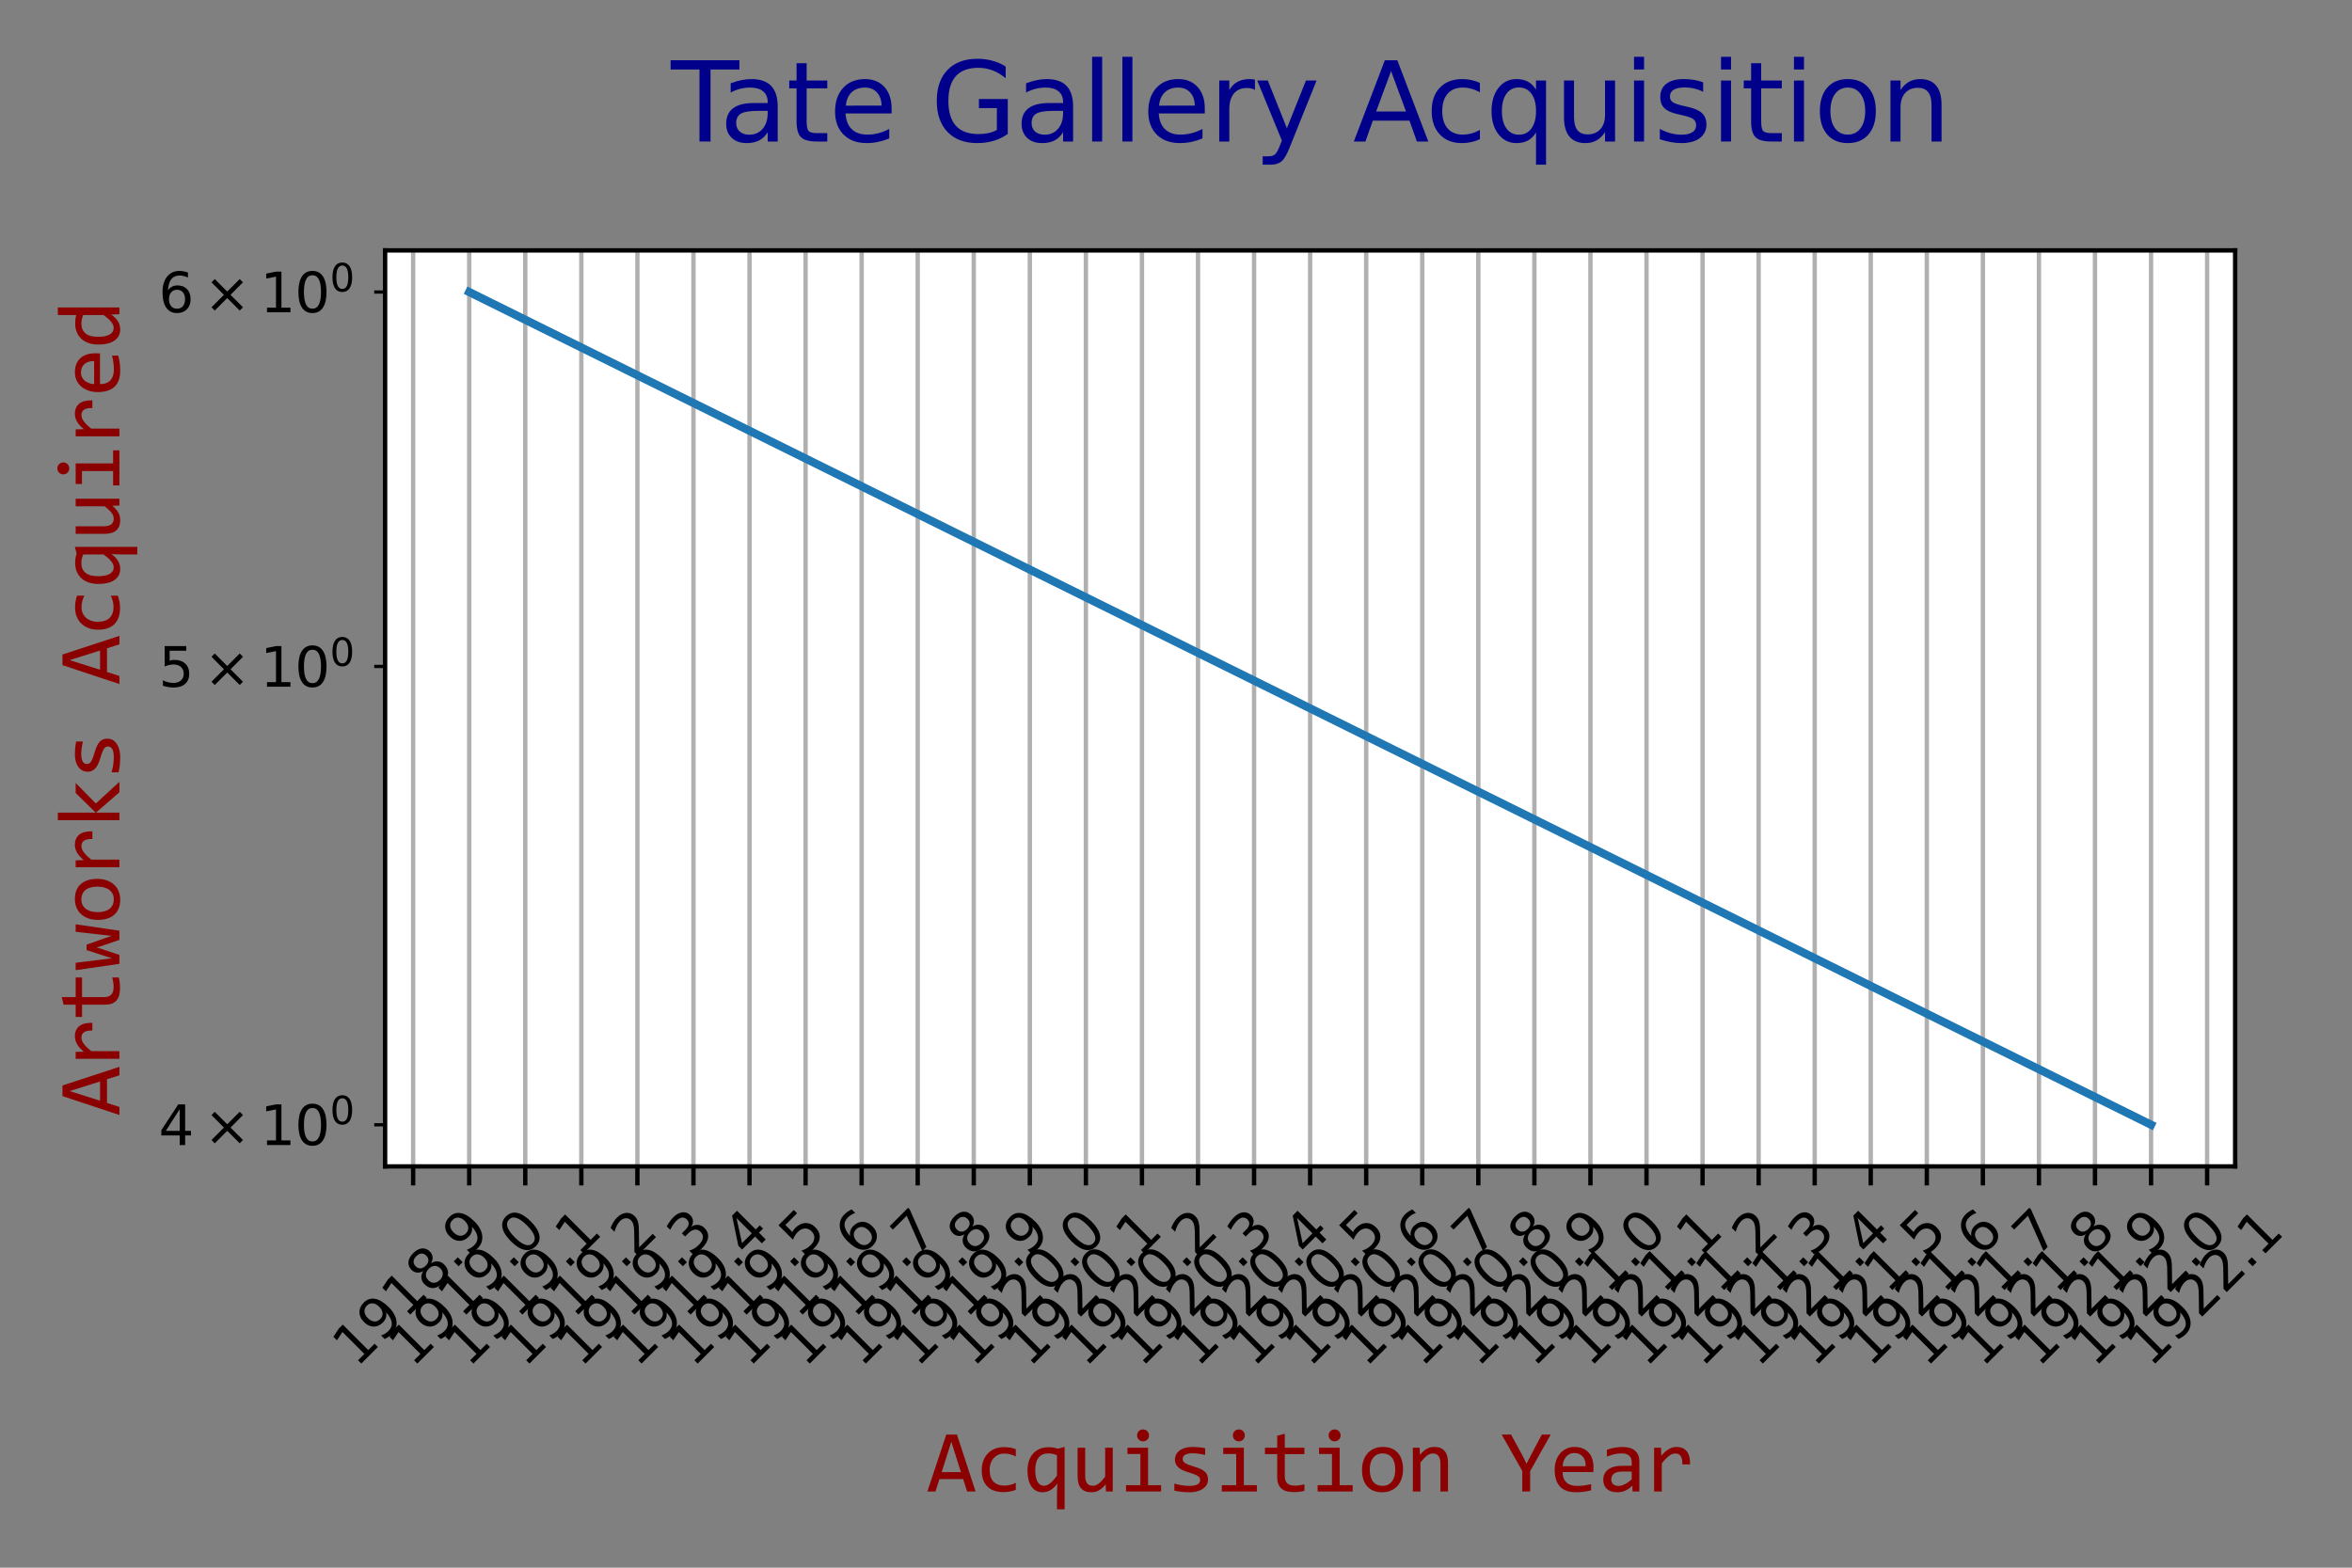 <?xml version="1.0" encoding="utf-8" standalone="no"?>
<!DOCTYPE svg PUBLIC "-//W3C//DTD SVG 1.1//EN"
  "http://www.w3.org/Graphics/SVG/1.1/DTD/svg11.dtd">
<svg xmlns:xlink="http://www.w3.org/1999/xlink" width="432pt" height="288pt" viewBox="0 0 432 288" xmlns="http://www.w3.org/2000/svg" version="1.1">
 <rect x="0" y="0" width="432" height="288" fill="#808080" stroke="none"/>
 <defs>
  <style type="text/css">*{stroke-linejoin: round; stroke-linecap: butt}</style>
 </defs>
 <g id="figure_1">
  <g id="patch_1">
   <path d="M 0 288 
L 432 288 
L 432 0 
L 0 0 
L 0 288 
z
" style="fill: none"/>
  </g>
  <g id="axes_1">
   <g id="patch_2">
    <path d="M 70.735 214.279 
L 410.539 214.279 
L 410.539 45.997 
L 70.735 45.997 
z
" style="fill: #ffffff"/>
   </g>
   <g id="matplotlib.axis_1">
    <g id="xtick_1">
     <g id="line2d_1">
      <path d="M 75.884 214.279 
L 75.884 45.997 
" clip-path="url(#p3ba9bc6843)" style="fill: none; stroke: #b0b0b0; stroke-width: 0.8; stroke-linecap: square"/>
     </g>
     <g id="line2d_2">
      <defs>
       <path id="mc5e708e2ad" d="M 0 0 
L 0 3.5 
" style="stroke: #000000; stroke-width: 0.8"/>
      </defs>
      <g>
       <use xlink:href="#mc5e708e2ad" x="75.884" y="214.279" style="stroke: #000000; stroke-width: 0.8"/>
      </g>
     </g>
     <g id="text_1">
      <!-- 1918.9 -->
      <g transform="translate(65.464 251.394)rotate(-45)scale(0.1 -0.1)">
       <defs>
        <path id="DejaVuSans-31" d="M 794 531 
L 1825 531 
L 1825 4091 
L 703 3866 
L 703 4441 
L 1819 4666 
L 2450 4666 
L 2450 531 
L 3481 531 
L 3481 0 
L 794 0 
L 794 531 
z
" transform="scale(0.016)"/>
        <path id="DejaVuSans-39" d="M 703 97 
L 703 672 
Q 941 559 1184 500 
Q 1428 441 1663 441 
Q 2288 441 2617 861 
Q 2947 1281 2994 2138 
Q 2813 1869 2534 1725 
Q 2256 1581 1919 1581 
Q 1219 1581 811 2004 
Q 403 2428 403 3163 
Q 403 3881 828 4315 
Q 1253 4750 1959 4750 
Q 2769 4750 3195 4129 
Q 3622 3509 3622 2328 
Q 3622 1225 3098 567 
Q 2575 -91 1691 -91 
Q 1453 -91 1209 -44 
Q 966 3 703 97 
z
M 1959 2075 
Q 2384 2075 2632 2365 
Q 2881 2656 2881 3163 
Q 2881 3666 2632 3958 
Q 2384 4250 1959 4250 
Q 1534 4250 1286 3958 
Q 1038 3666 1038 3163 
Q 1038 2656 1286 2365 
Q 1534 2075 1959 2075 
z
" transform="scale(0.016)"/>
        <path id="DejaVuSans-38" d="M 2034 2216 
Q 1584 2216 1326 1975 
Q 1069 1734 1069 1313 
Q 1069 891 1326 650 
Q 1584 409 2034 409 
Q 2484 409 2743 651 
Q 3003 894 3003 1313 
Q 3003 1734 2745 1975 
Q 2488 2216 2034 2216 
z
M 1403 2484 
Q 997 2584 770 2862 
Q 544 3141 544 3541 
Q 544 4100 942 4425 
Q 1341 4750 2034 4750 
Q 2731 4750 3128 4425 
Q 3525 4100 3525 3541 
Q 3525 3141 3298 2862 
Q 3072 2584 2669 2484 
Q 3125 2378 3379 2068 
Q 3634 1759 3634 1313 
Q 3634 634 3220 271 
Q 2806 -91 2034 -91 
Q 1263 -91 848 271 
Q 434 634 434 1313 
Q 434 1759 690 2068 
Q 947 2378 1403 2484 
z
M 1172 3481 
Q 1172 3119 1398 2916 
Q 1625 2713 2034 2713 
Q 2441 2713 2670 2916 
Q 2900 3119 2900 3481 
Q 2900 3844 2670 4047 
Q 2441 4250 2034 4250 
Q 1625 4250 1398 4047 
Q 1172 3844 1172 3481 
z
" transform="scale(0.016)"/>
        <path id="DejaVuSans-2e" d="M 684 794 
L 1344 794 
L 1344 0 
L 684 0 
L 684 794 
z
" transform="scale(0.016)"/>
       </defs>
       <use xlink:href="#DejaVuSans-31"/>
       <use xlink:href="#DejaVuSans-39" x="63.623"/>
       <use xlink:href="#DejaVuSans-31" x="127.246"/>
       <use xlink:href="#DejaVuSans-38" x="190.869"/>
       <use xlink:href="#DejaVuSans-2e" x="254.492"/>
       <use xlink:href="#DejaVuSans-39" x="286.279"/>
      </g>
     </g>
    </g>
    <g id="xtick_2">
     <g id="line2d_3">
      <path d="M 86.181 214.279 
L 86.181 45.997 
" clip-path="url(#p3ba9bc6843)" style="fill: none; stroke: #b0b0b0; stroke-width: 0.8; stroke-linecap: square"/>
     </g>
     <g id="line2d_4">
      <g>
       <use xlink:href="#mc5e708e2ad" x="86.181" y="214.279" style="stroke: #000000; stroke-width: 0.8"/>
      </g>
     </g>
     <g id="text_2">
      <!-- 1919.0 -->
      <g transform="translate(75.761 251.394)rotate(-45)scale(0.1 -0.1)">
       <defs>
        <path id="DejaVuSans-30" d="M 2034 4250 
Q 1547 4250 1301 3770 
Q 1056 3291 1056 2328 
Q 1056 1369 1301 889 
Q 1547 409 2034 409 
Q 2525 409 2770 889 
Q 3016 1369 3016 2328 
Q 3016 3291 2770 3770 
Q 2525 4250 2034 4250 
z
M 2034 4750 
Q 2819 4750 3233 4129 
Q 3647 3509 3647 2328 
Q 3647 1150 3233 529 
Q 2819 -91 2034 -91 
Q 1250 -91 836 529 
Q 422 1150 422 2328 
Q 422 3509 836 4129 
Q 1250 4750 2034 4750 
z
" transform="scale(0.016)"/>
       </defs>
       <use xlink:href="#DejaVuSans-31"/>
       <use xlink:href="#DejaVuSans-39" x="63.623"/>
       <use xlink:href="#DejaVuSans-31" x="127.246"/>
       <use xlink:href="#DejaVuSans-39" x="190.869"/>
       <use xlink:href="#DejaVuSans-2e" x="254.492"/>
       <use xlink:href="#DejaVuSans-30" x="286.279"/>
      </g>
     </g>
    </g>
    <g id="xtick_3">
     <g id="line2d_5">
      <path d="M 96.478 214.279 
L 96.478 45.997 
" clip-path="url(#p3ba9bc6843)" style="fill: none; stroke: #b0b0b0; stroke-width: 0.8; stroke-linecap: square"/>
     </g>
     <g id="line2d_6">
      <g>
       <use xlink:href="#mc5e708e2ad" x="96.478" y="214.279" style="stroke: #000000; stroke-width: 0.8"/>
      </g>
     </g>
     <g id="text_3">
      <!-- 1919.1 -->
      <g transform="translate(86.058 251.394)rotate(-45)scale(0.1 -0.1)">
       <use xlink:href="#DejaVuSans-31"/>
       <use xlink:href="#DejaVuSans-39" x="63.623"/>
       <use xlink:href="#DejaVuSans-31" x="127.246"/>
       <use xlink:href="#DejaVuSans-39" x="190.869"/>
       <use xlink:href="#DejaVuSans-2e" x="254.492"/>
       <use xlink:href="#DejaVuSans-31" x="286.279"/>
      </g>
     </g>
    </g>
    <g id="xtick_4">
     <g id="line2d_7">
      <path d="M 106.775 214.279 
L 106.775 45.997 
" clip-path="url(#p3ba9bc6843)" style="fill: none; stroke: #b0b0b0; stroke-width: 0.8; stroke-linecap: square"/>
     </g>
     <g id="line2d_8">
      <g>
       <use xlink:href="#mc5e708e2ad" x="106.775" y="214.279" style="stroke: #000000; stroke-width: 0.8"/>
      </g>
     </g>
     <g id="text_4">
      <!-- 1919.2 -->
      <g transform="translate(96.355 251.394)rotate(-45)scale(0.1 -0.1)">
       <defs>
        <path id="DejaVuSans-32" d="M 1228 531 
L 3431 531 
L 3431 0 
L 469 0 
L 469 531 
Q 828 903 1448 1529 
Q 2069 2156 2228 2338 
Q 2531 2678 2651 2914 
Q 2772 3150 2772 3378 
Q 2772 3750 2511 3984 
Q 2250 4219 1831 4219 
Q 1534 4219 1204 4116 
Q 875 4013 500 3803 
L 500 4441 
Q 881 4594 1212 4672 
Q 1544 4750 1819 4750 
Q 2544 4750 2975 4387 
Q 3406 4025 3406 3419 
Q 3406 3131 3298 2873 
Q 3191 2616 2906 2266 
Q 2828 2175 2409 1742 
Q 1991 1309 1228 531 
z
" transform="scale(0.016)"/>
       </defs>
       <use xlink:href="#DejaVuSans-31"/>
       <use xlink:href="#DejaVuSans-39" x="63.623"/>
       <use xlink:href="#DejaVuSans-31" x="127.246"/>
       <use xlink:href="#DejaVuSans-39" x="190.869"/>
       <use xlink:href="#DejaVuSans-2e" x="254.492"/>
       <use xlink:href="#DejaVuSans-32" x="286.279"/>
      </g>
     </g>
    </g>
    <g id="xtick_5">
     <g id="line2d_9">
      <path d="M 117.072 214.279 
L 117.072 45.997 
" clip-path="url(#p3ba9bc6843)" style="fill: none; stroke: #b0b0b0; stroke-width: 0.8; stroke-linecap: square"/>
     </g>
     <g id="line2d_10">
      <g>
       <use xlink:href="#mc5e708e2ad" x="117.072" y="214.279" style="stroke: #000000; stroke-width: 0.8"/>
      </g>
     </g>
     <g id="text_5">
      <!-- 1919.3 -->
      <g transform="translate(106.652 251.394)rotate(-45)scale(0.1 -0.1)">
       <defs>
        <path id="DejaVuSans-33" d="M 2597 2516 
Q 3050 2419 3304 2112 
Q 3559 1806 3559 1356 
Q 3559 666 3084 287 
Q 2609 -91 1734 -91 
Q 1441 -91 1130 -33 
Q 819 25 488 141 
L 488 750 
Q 750 597 1062 519 
Q 1375 441 1716 441 
Q 2309 441 2620 675 
Q 2931 909 2931 1356 
Q 2931 1769 2642 2001 
Q 2353 2234 1838 2234 
L 1294 2234 
L 1294 2753 
L 1863 2753 
Q 2328 2753 2575 2939 
Q 2822 3125 2822 3475 
Q 2822 3834 2567 4026 
Q 2313 4219 1838 4219 
Q 1578 4219 1281 4162 
Q 984 4106 628 3988 
L 628 4550 
Q 988 4650 1302 4700 
Q 1616 4750 1894 4750 
Q 2613 4750 3031 4423 
Q 3450 4097 3450 3541 
Q 3450 3153 3228 2886 
Q 3006 2619 2597 2516 
z
" transform="scale(0.016)"/>
       </defs>
       <use xlink:href="#DejaVuSans-31"/>
       <use xlink:href="#DejaVuSans-39" x="63.623"/>
       <use xlink:href="#DejaVuSans-31" x="127.246"/>
       <use xlink:href="#DejaVuSans-39" x="190.869"/>
       <use xlink:href="#DejaVuSans-2e" x="254.492"/>
       <use xlink:href="#DejaVuSans-33" x="286.279"/>
      </g>
     </g>
    </g>
    <g id="xtick_6">
     <g id="line2d_11">
      <path d="M 127.369 214.279 
L 127.369 45.997 
" clip-path="url(#p3ba9bc6843)" style="fill: none; stroke: #b0b0b0; stroke-width: 0.8; stroke-linecap: square"/>
     </g>
     <g id="line2d_12">
      <g>
       <use xlink:href="#mc5e708e2ad" x="127.369" y="214.279" style="stroke: #000000; stroke-width: 0.8"/>
      </g>
     </g>
     <g id="text_6">
      <!-- 1919.4 -->
      <g transform="translate(116.949 251.394)rotate(-45)scale(0.1 -0.1)">
       <defs>
        <path id="DejaVuSans-34" d="M 2419 4116 
L 825 1625 
L 2419 1625 
L 2419 4116 
z
M 2253 4666 
L 3047 4666 
L 3047 1625 
L 3713 1625 
L 3713 1100 
L 3047 1100 
L 3047 0 
L 2419 0 
L 2419 1100 
L 313 1100 
L 313 1709 
L 2253 4666 
z
" transform="scale(0.016)"/>
       </defs>
       <use xlink:href="#DejaVuSans-31"/>
       <use xlink:href="#DejaVuSans-39" x="63.623"/>
       <use xlink:href="#DejaVuSans-31" x="127.246"/>
       <use xlink:href="#DejaVuSans-39" x="190.869"/>
       <use xlink:href="#DejaVuSans-2e" x="254.492"/>
       <use xlink:href="#DejaVuSans-34" x="286.279"/>
      </g>
     </g>
    </g>
    <g id="xtick_7">
     <g id="line2d_13">
      <path d="M 137.666 214.279 
L 137.666 45.997 
" clip-path="url(#p3ba9bc6843)" style="fill: none; stroke: #b0b0b0; stroke-width: 0.8; stroke-linecap: square"/>
     </g>
     <g id="line2d_14">
      <g>
       <use xlink:href="#mc5e708e2ad" x="137.666" y="214.279" style="stroke: #000000; stroke-width: 0.8"/>
      </g>
     </g>
     <g id="text_7">
      <!-- 1919.5 -->
      <g transform="translate(127.246 251.394)rotate(-45)scale(0.1 -0.1)">
       <defs>
        <path id="DejaVuSans-35" d="M 691 4666 
L 3169 4666 
L 3169 4134 
L 1269 4134 
L 1269 2991 
Q 1406 3038 1543 3061 
Q 1681 3084 1819 3084 
Q 2600 3084 3056 2656 
Q 3513 2228 3513 1497 
Q 3513 744 3044 326 
Q 2575 -91 1722 -91 
Q 1428 -91 1123 -41 
Q 819 9 494 109 
L 494 744 
Q 775 591 1075 516 
Q 1375 441 1709 441 
Q 2250 441 2565 725 
Q 2881 1009 2881 1497 
Q 2881 1984 2565 2268 
Q 2250 2553 1709 2553 
Q 1456 2553 1204 2497 
Q 953 2441 691 2322 
L 691 4666 
z
" transform="scale(0.016)"/>
       </defs>
       <use xlink:href="#DejaVuSans-31"/>
       <use xlink:href="#DejaVuSans-39" x="63.623"/>
       <use xlink:href="#DejaVuSans-31" x="127.246"/>
       <use xlink:href="#DejaVuSans-39" x="190.869"/>
       <use xlink:href="#DejaVuSans-2e" x="254.492"/>
       <use xlink:href="#DejaVuSans-35" x="286.279"/>
      </g>
     </g>
    </g>
    <g id="xtick_8">
     <g id="line2d_15">
      <path d="M 147.963 214.279 
L 147.963 45.997 
" clip-path="url(#p3ba9bc6843)" style="fill: none; stroke: #b0b0b0; stroke-width: 0.8; stroke-linecap: square"/>
     </g>
     <g id="line2d_16">
      <g>
       <use xlink:href="#mc5e708e2ad" x="147.963" y="214.279" style="stroke: #000000; stroke-width: 0.8"/>
      </g>
     </g>
     <g id="text_8">
      <!-- 1919.6 -->
      <g transform="translate(137.543 251.394)rotate(-45)scale(0.1 -0.1)">
       <defs>
        <path id="DejaVuSans-36" d="M 2113 2584 
Q 1688 2584 1439 2293 
Q 1191 2003 1191 1497 
Q 1191 994 1439 701 
Q 1688 409 2113 409 
Q 2538 409 2786 701 
Q 3034 994 3034 1497 
Q 3034 2003 2786 2293 
Q 2538 2584 2113 2584 
z
M 3366 4563 
L 3366 3988 
Q 3128 4100 2886 4159 
Q 2644 4219 2406 4219 
Q 1781 4219 1451 3797 
Q 1122 3375 1075 2522 
Q 1259 2794 1537 2939 
Q 1816 3084 2150 3084 
Q 2853 3084 3261 2657 
Q 3669 2231 3669 1497 
Q 3669 778 3244 343 
Q 2819 -91 2113 -91 
Q 1303 -91 875 529 
Q 447 1150 447 2328 
Q 447 3434 972 4092 
Q 1497 4750 2381 4750 
Q 2619 4750 2861 4703 
Q 3103 4656 3366 4563 
z
" transform="scale(0.016)"/>
       </defs>
       <use xlink:href="#DejaVuSans-31"/>
       <use xlink:href="#DejaVuSans-39" x="63.623"/>
       <use xlink:href="#DejaVuSans-31" x="127.246"/>
       <use xlink:href="#DejaVuSans-39" x="190.869"/>
       <use xlink:href="#DejaVuSans-2e" x="254.492"/>
       <use xlink:href="#DejaVuSans-36" x="286.279"/>
      </g>
     </g>
    </g>
    <g id="xtick_9">
     <g id="line2d_17">
      <path d="M 158.26 214.279 
L 158.26 45.997 
" clip-path="url(#p3ba9bc6843)" style="fill: none; stroke: #b0b0b0; stroke-width: 0.8; stroke-linecap: square"/>
     </g>
     <g id="line2d_18">
      <g>
       <use xlink:href="#mc5e708e2ad" x="158.26" y="214.279" style="stroke: #000000; stroke-width: 0.8"/>
      </g>
     </g>
     <g id="text_9">
      <!-- 1919.7 -->
      <g transform="translate(147.84 251.394)rotate(-45)scale(0.1 -0.1)">
       <defs>
        <path id="DejaVuSans-37" d="M 525 4666 
L 3525 4666 
L 3525 4397 
L 1831 0 
L 1172 0 
L 2766 4134 
L 525 4134 
L 525 4666 
z
" transform="scale(0.016)"/>
       </defs>
       <use xlink:href="#DejaVuSans-31"/>
       <use xlink:href="#DejaVuSans-39" x="63.623"/>
       <use xlink:href="#DejaVuSans-31" x="127.246"/>
       <use xlink:href="#DejaVuSans-39" x="190.869"/>
       <use xlink:href="#DejaVuSans-2e" x="254.492"/>
       <use xlink:href="#DejaVuSans-37" x="286.279"/>
      </g>
     </g>
    </g>
    <g id="xtick_10">
     <g id="line2d_19">
      <path d="M 168.557 214.279 
L 168.557 45.997 
" clip-path="url(#p3ba9bc6843)" style="fill: none; stroke: #b0b0b0; stroke-width: 0.8; stroke-linecap: square"/>
     </g>
     <g id="line2d_20">
      <g>
       <use xlink:href="#mc5e708e2ad" x="168.557" y="214.279" style="stroke: #000000; stroke-width: 0.8"/>
      </g>
     </g>
     <g id="text_10">
      <!-- 1919.8 -->
      <g transform="translate(158.138 251.394)rotate(-45)scale(0.1 -0.1)">
       <use xlink:href="#DejaVuSans-31"/>
       <use xlink:href="#DejaVuSans-39" x="63.623"/>
       <use xlink:href="#DejaVuSans-31" x="127.246"/>
       <use xlink:href="#DejaVuSans-39" x="190.869"/>
       <use xlink:href="#DejaVuSans-2e" x="254.492"/>
       <use xlink:href="#DejaVuSans-38" x="286.279"/>
      </g>
     </g>
    </g>
    <g id="xtick_11">
     <g id="line2d_21">
      <path d="M 178.855 214.279 
L 178.855 45.997 
" clip-path="url(#p3ba9bc6843)" style="fill: none; stroke: #b0b0b0; stroke-width: 0.8; stroke-linecap: square"/>
     </g>
     <g id="line2d_22">
      <g>
       <use xlink:href="#mc5e708e2ad" x="178.855" y="214.279" style="stroke: #000000; stroke-width: 0.8"/>
      </g>
     </g>
     <g id="text_11">
      <!-- 1919.9 -->
      <g transform="translate(168.435 251.394)rotate(-45)scale(0.1 -0.1)">
       <use xlink:href="#DejaVuSans-31"/>
       <use xlink:href="#DejaVuSans-39" x="63.623"/>
       <use xlink:href="#DejaVuSans-31" x="127.246"/>
       <use xlink:href="#DejaVuSans-39" x="190.869"/>
       <use xlink:href="#DejaVuSans-2e" x="254.492"/>
       <use xlink:href="#DejaVuSans-39" x="286.279"/>
      </g>
     </g>
    </g>
    <g id="xtick_12">
     <g id="line2d_23">
      <path d="M 189.152 214.279 
L 189.152 45.997 
" clip-path="url(#p3ba9bc6843)" style="fill: none; stroke: #b0b0b0; stroke-width: 0.8; stroke-linecap: square"/>
     </g>
     <g id="line2d_24">
      <g>
       <use xlink:href="#mc5e708e2ad" x="189.152" y="214.279" style="stroke: #000000; stroke-width: 0.8"/>
      </g>
     </g>
     <g id="text_12">
      <!-- 1920.0 -->
      <g transform="translate(178.732 251.394)rotate(-45)scale(0.1 -0.1)">
       <use xlink:href="#DejaVuSans-31"/>
       <use xlink:href="#DejaVuSans-39" x="63.623"/>
       <use xlink:href="#DejaVuSans-32" x="127.246"/>
       <use xlink:href="#DejaVuSans-30" x="190.869"/>
       <use xlink:href="#DejaVuSans-2e" x="254.492"/>
       <use xlink:href="#DejaVuSans-30" x="286.279"/>
      </g>
     </g>
    </g>
    <g id="xtick_13">
     <g id="line2d_25">
      <path d="M 199.449 214.279 
L 199.449 45.997 
" clip-path="url(#p3ba9bc6843)" style="fill: none; stroke: #b0b0b0; stroke-width: 0.8; stroke-linecap: square"/>
     </g>
     <g id="line2d_26">
      <g>
       <use xlink:href="#mc5e708e2ad" x="199.449" y="214.279" style="stroke: #000000; stroke-width: 0.8"/>
      </g>
     </g>
     <g id="text_13">
      <!-- 1920.1 -->
      <g transform="translate(189.029 251.394)rotate(-45)scale(0.1 -0.1)">
       <use xlink:href="#DejaVuSans-31"/>
       <use xlink:href="#DejaVuSans-39" x="63.623"/>
       <use xlink:href="#DejaVuSans-32" x="127.246"/>
       <use xlink:href="#DejaVuSans-30" x="190.869"/>
       <use xlink:href="#DejaVuSans-2e" x="254.492"/>
       <use xlink:href="#DejaVuSans-31" x="286.279"/>
      </g>
     </g>
    </g>
    <g id="xtick_14">
     <g id="line2d_27">
      <path d="M 209.746 214.279 
L 209.746 45.997 
" clip-path="url(#p3ba9bc6843)" style="fill: none; stroke: #b0b0b0; stroke-width: 0.8; stroke-linecap: square"/>
     </g>
     <g id="line2d_28">
      <g>
       <use xlink:href="#mc5e708e2ad" x="209.746" y="214.279" style="stroke: #000000; stroke-width: 0.8"/>
      </g>
     </g>
     <g id="text_14">
      <!-- 1920.2 -->
      <g transform="translate(199.326 251.394)rotate(-45)scale(0.1 -0.1)">
       <use xlink:href="#DejaVuSans-31"/>
       <use xlink:href="#DejaVuSans-39" x="63.623"/>
       <use xlink:href="#DejaVuSans-32" x="127.246"/>
       <use xlink:href="#DejaVuSans-30" x="190.869"/>
       <use xlink:href="#DejaVuSans-2e" x="254.492"/>
       <use xlink:href="#DejaVuSans-32" x="286.279"/>
      </g>
     </g>
    </g>
    <g id="xtick_15">
     <g id="line2d_29">
      <path d="M 220.043 214.279 
L 220.043 45.997 
" clip-path="url(#p3ba9bc6843)" style="fill: none; stroke: #b0b0b0; stroke-width: 0.8; stroke-linecap: square"/>
     </g>
     <g id="line2d_30">
      <g>
       <use xlink:href="#mc5e708e2ad" x="220.043" y="214.279" style="stroke: #000000; stroke-width: 0.8"/>
      </g>
     </g>
     <g id="text_15">
      <!-- 1920.3 -->
      <g transform="translate(209.623 251.394)rotate(-45)scale(0.1 -0.1)">
       <use xlink:href="#DejaVuSans-31"/>
       <use xlink:href="#DejaVuSans-39" x="63.623"/>
       <use xlink:href="#DejaVuSans-32" x="127.246"/>
       <use xlink:href="#DejaVuSans-30" x="190.869"/>
       <use xlink:href="#DejaVuSans-2e" x="254.492"/>
       <use xlink:href="#DejaVuSans-33" x="286.279"/>
      </g>
     </g>
    </g>
    <g id="xtick_16">
     <g id="line2d_31">
      <path d="M 230.34 214.279 
L 230.34 45.997 
" clip-path="url(#p3ba9bc6843)" style="fill: none; stroke: #b0b0b0; stroke-width: 0.8; stroke-linecap: square"/>
     </g>
     <g id="line2d_32">
      <g>
       <use xlink:href="#mc5e708e2ad" x="230.34" y="214.279" style="stroke: #000000; stroke-width: 0.8"/>
      </g>
     </g>
     <g id="text_16">
      <!-- 1920.4 -->
      <g transform="translate(219.92 251.394)rotate(-45)scale(0.1 -0.1)">
       <use xlink:href="#DejaVuSans-31"/>
       <use xlink:href="#DejaVuSans-39" x="63.623"/>
       <use xlink:href="#DejaVuSans-32" x="127.246"/>
       <use xlink:href="#DejaVuSans-30" x="190.869"/>
       <use xlink:href="#DejaVuSans-2e" x="254.492"/>
       <use xlink:href="#DejaVuSans-34" x="286.279"/>
      </g>
     </g>
    </g>
    <g id="xtick_17">
     <g id="line2d_33">
      <path d="M 240.637 214.279 
L 240.637 45.997 
" clip-path="url(#p3ba9bc6843)" style="fill: none; stroke: #b0b0b0; stroke-width: 0.8; stroke-linecap: square"/>
     </g>
     <g id="line2d_34">
      <g>
       <use xlink:href="#mc5e708e2ad" x="240.637" y="214.279" style="stroke: #000000; stroke-width: 0.8"/>
      </g>
     </g>
     <g id="text_17">
      <!-- 1920.5 -->
      <g transform="translate(230.217 251.394)rotate(-45)scale(0.1 -0.1)">
       <use xlink:href="#DejaVuSans-31"/>
       <use xlink:href="#DejaVuSans-39" x="63.623"/>
       <use xlink:href="#DejaVuSans-32" x="127.246"/>
       <use xlink:href="#DejaVuSans-30" x="190.869"/>
       <use xlink:href="#DejaVuSans-2e" x="254.492"/>
       <use xlink:href="#DejaVuSans-35" x="286.279"/>
      </g>
     </g>
    </g>
    <g id="xtick_18">
     <g id="line2d_35">
      <path d="M 250.934 214.279 
L 250.934 45.997 
" clip-path="url(#p3ba9bc6843)" style="fill: none; stroke: #b0b0b0; stroke-width: 0.8; stroke-linecap: square"/>
     </g>
     <g id="line2d_36">
      <g>
       <use xlink:href="#mc5e708e2ad" x="250.934" y="214.279" style="stroke: #000000; stroke-width: 0.8"/>
      </g>
     </g>
     <g id="text_18">
      <!-- 1920.6 -->
      <g transform="translate(240.514 251.394)rotate(-45)scale(0.1 -0.1)">
       <use xlink:href="#DejaVuSans-31"/>
       <use xlink:href="#DejaVuSans-39" x="63.623"/>
       <use xlink:href="#DejaVuSans-32" x="127.246"/>
       <use xlink:href="#DejaVuSans-30" x="190.869"/>
       <use xlink:href="#DejaVuSans-2e" x="254.492"/>
       <use xlink:href="#DejaVuSans-36" x="286.279"/>
      </g>
     </g>
    </g>
    <g id="xtick_19">
     <g id="line2d_37">
      <path d="M 261.231 214.279 
L 261.231 45.997 
" clip-path="url(#p3ba9bc6843)" style="fill: none; stroke: #b0b0b0; stroke-width: 0.8; stroke-linecap: square"/>
     </g>
     <g id="line2d_38">
      <g>
       <use xlink:href="#mc5e708e2ad" x="261.231" y="214.279" style="stroke: #000000; stroke-width: 0.8"/>
      </g>
     </g>
     <g id="text_19">
      <!-- 1920.7 -->
      <g transform="translate(250.811 251.394)rotate(-45)scale(0.1 -0.1)">
       <use xlink:href="#DejaVuSans-31"/>
       <use xlink:href="#DejaVuSans-39" x="63.623"/>
       <use xlink:href="#DejaVuSans-32" x="127.246"/>
       <use xlink:href="#DejaVuSans-30" x="190.869"/>
       <use xlink:href="#DejaVuSans-2e" x="254.492"/>
       <use xlink:href="#DejaVuSans-37" x="286.279"/>
      </g>
     </g>
    </g>
    <g id="xtick_20">
     <g id="line2d_39">
      <path d="M 271.528 214.279 
L 271.528 45.997 
" clip-path="url(#p3ba9bc6843)" style="fill: none; stroke: #b0b0b0; stroke-width: 0.8; stroke-linecap: square"/>
     </g>
     <g id="line2d_40">
      <g>
       <use xlink:href="#mc5e708e2ad" x="271.528" y="214.279" style="stroke: #000000; stroke-width: 0.8"/>
      </g>
     </g>
     <g id="text_20">
      <!-- 1920.8 -->
      <g transform="translate(261.108 251.394)rotate(-45)scale(0.1 -0.1)">
       <use xlink:href="#DejaVuSans-31"/>
       <use xlink:href="#DejaVuSans-39" x="63.623"/>
       <use xlink:href="#DejaVuSans-32" x="127.246"/>
       <use xlink:href="#DejaVuSans-30" x="190.869"/>
       <use xlink:href="#DejaVuSans-2e" x="254.492"/>
       <use xlink:href="#DejaVuSans-38" x="286.279"/>
      </g>
     </g>
    </g>
    <g id="xtick_21">
     <g id="line2d_41">
      <path d="M 281.825 214.279 
L 281.825 45.997 
" clip-path="url(#p3ba9bc6843)" style="fill: none; stroke: #b0b0b0; stroke-width: 0.8; stroke-linecap: square"/>
     </g>
     <g id="line2d_42">
      <g>
       <use xlink:href="#mc5e708e2ad" x="281.825" y="214.279" style="stroke: #000000; stroke-width: 0.8"/>
      </g>
     </g>
     <g id="text_21">
      <!-- 1920.9 -->
      <g transform="translate(271.406 251.394)rotate(-45)scale(0.1 -0.1)">
       <use xlink:href="#DejaVuSans-31"/>
       <use xlink:href="#DejaVuSans-39" x="63.623"/>
       <use xlink:href="#DejaVuSans-32" x="127.246"/>
       <use xlink:href="#DejaVuSans-30" x="190.869"/>
       <use xlink:href="#DejaVuSans-2e" x="254.492"/>
       <use xlink:href="#DejaVuSans-39" x="286.279"/>
      </g>
     </g>
    </g>
    <g id="xtick_22">
     <g id="line2d_43">
      <path d="M 292.123 214.279 
L 292.123 45.997 
" clip-path="url(#p3ba9bc6843)" style="fill: none; stroke: #b0b0b0; stroke-width: 0.8; stroke-linecap: square"/>
     </g>
     <g id="line2d_44">
      <g>
       <use xlink:href="#mc5e708e2ad" x="292.123" y="214.279" style="stroke: #000000; stroke-width: 0.8"/>
      </g>
     </g>
     <g id="text_22">
      <!-- 1921.0 -->
      <g transform="translate(281.703 251.394)rotate(-45)scale(0.1 -0.1)">
       <use xlink:href="#DejaVuSans-31"/>
       <use xlink:href="#DejaVuSans-39" x="63.623"/>
       <use xlink:href="#DejaVuSans-32" x="127.246"/>
       <use xlink:href="#DejaVuSans-31" x="190.869"/>
       <use xlink:href="#DejaVuSans-2e" x="254.492"/>
       <use xlink:href="#DejaVuSans-30" x="286.279"/>
      </g>
     </g>
    </g>
    <g id="xtick_23">
     <g id="line2d_45">
      <path d="M 302.42 214.279 
L 302.42 45.997 
" clip-path="url(#p3ba9bc6843)" style="fill: none; stroke: #b0b0b0; stroke-width: 0.8; stroke-linecap: square"/>
     </g>
     <g id="line2d_46">
      <g>
       <use xlink:href="#mc5e708e2ad" x="302.42" y="214.279" style="stroke: #000000; stroke-width: 0.8"/>
      </g>
     </g>
     <g id="text_23">
      <!-- 1921.1 -->
      <g transform="translate(292 251.394)rotate(-45)scale(0.1 -0.1)">
       <use xlink:href="#DejaVuSans-31"/>
       <use xlink:href="#DejaVuSans-39" x="63.623"/>
       <use xlink:href="#DejaVuSans-32" x="127.246"/>
       <use xlink:href="#DejaVuSans-31" x="190.869"/>
       <use xlink:href="#DejaVuSans-2e" x="254.492"/>
       <use xlink:href="#DejaVuSans-31" x="286.279"/>
      </g>
     </g>
    </g>
    <g id="xtick_24">
     <g id="line2d_47">
      <path d="M 312.717 214.279 
L 312.717 45.997 
" clip-path="url(#p3ba9bc6843)" style="fill: none; stroke: #b0b0b0; stroke-width: 0.8; stroke-linecap: square"/>
     </g>
     <g id="line2d_48">
      <g>
       <use xlink:href="#mc5e708e2ad" x="312.717" y="214.279" style="stroke: #000000; stroke-width: 0.8"/>
      </g>
     </g>
     <g id="text_24">
      <!-- 1921.2 -->
      <g transform="translate(302.297 251.394)rotate(-45)scale(0.1 -0.1)">
       <use xlink:href="#DejaVuSans-31"/>
       <use xlink:href="#DejaVuSans-39" x="63.623"/>
       <use xlink:href="#DejaVuSans-32" x="127.246"/>
       <use xlink:href="#DejaVuSans-31" x="190.869"/>
       <use xlink:href="#DejaVuSans-2e" x="254.492"/>
       <use xlink:href="#DejaVuSans-32" x="286.279"/>
      </g>
     </g>
    </g>
    <g id="xtick_25">
     <g id="line2d_49">
      <path d="M 323.014 214.279 
L 323.014 45.997 
" clip-path="url(#p3ba9bc6843)" style="fill: none; stroke: #b0b0b0; stroke-width: 0.8; stroke-linecap: square"/>
     </g>
     <g id="line2d_50">
      <g>
       <use xlink:href="#mc5e708e2ad" x="323.014" y="214.279" style="stroke: #000000; stroke-width: 0.8"/>
      </g>
     </g>
     <g id="text_25">
      <!-- 1921.3 -->
      <g transform="translate(312.594 251.394)rotate(-45)scale(0.1 -0.1)">
       <use xlink:href="#DejaVuSans-31"/>
       <use xlink:href="#DejaVuSans-39" x="63.623"/>
       <use xlink:href="#DejaVuSans-32" x="127.246"/>
       <use xlink:href="#DejaVuSans-31" x="190.869"/>
       <use xlink:href="#DejaVuSans-2e" x="254.492"/>
       <use xlink:href="#DejaVuSans-33" x="286.279"/>
      </g>
     </g>
    </g>
    <g id="xtick_26">
     <g id="line2d_51">
      <path d="M 333.311 214.279 
L 333.311 45.997 
" clip-path="url(#p3ba9bc6843)" style="fill: none; stroke: #b0b0b0; stroke-width: 0.8; stroke-linecap: square"/>
     </g>
     <g id="line2d_52">
      <g>
       <use xlink:href="#mc5e708e2ad" x="333.311" y="214.279" style="stroke: #000000; stroke-width: 0.8"/>
      </g>
     </g>
     <g id="text_26">
      <!-- 1921.4 -->
      <g transform="translate(322.891 251.394)rotate(-45)scale(0.1 -0.1)">
       <use xlink:href="#DejaVuSans-31"/>
       <use xlink:href="#DejaVuSans-39" x="63.623"/>
       <use xlink:href="#DejaVuSans-32" x="127.246"/>
       <use xlink:href="#DejaVuSans-31" x="190.869"/>
       <use xlink:href="#DejaVuSans-2e" x="254.492"/>
       <use xlink:href="#DejaVuSans-34" x="286.279"/>
      </g>
     </g>
    </g>
    <g id="xtick_27">
     <g id="line2d_53">
      <path d="M 343.608 214.279 
L 343.608 45.997 
" clip-path="url(#p3ba9bc6843)" style="fill: none; stroke: #b0b0b0; stroke-width: 0.8; stroke-linecap: square"/>
     </g>
     <g id="line2d_54">
      <g>
       <use xlink:href="#mc5e708e2ad" x="343.608" y="214.279" style="stroke: #000000; stroke-width: 0.8"/>
      </g>
     </g>
     <g id="text_27">
      <!-- 1921.5 -->
      <g transform="translate(333.188 251.394)rotate(-45)scale(0.1 -0.1)">
       <use xlink:href="#DejaVuSans-31"/>
       <use xlink:href="#DejaVuSans-39" x="63.623"/>
       <use xlink:href="#DejaVuSans-32" x="127.246"/>
       <use xlink:href="#DejaVuSans-31" x="190.869"/>
       <use xlink:href="#DejaVuSans-2e" x="254.492"/>
       <use xlink:href="#DejaVuSans-35" x="286.279"/>
      </g>
     </g>
    </g>
    <g id="xtick_28">
     <g id="line2d_55">
      <path d="M 353.905 214.279 
L 353.905 45.997 
" clip-path="url(#p3ba9bc6843)" style="fill: none; stroke: #b0b0b0; stroke-width: 0.8; stroke-linecap: square"/>
     </g>
     <g id="line2d_56">
      <g>
       <use xlink:href="#mc5e708e2ad" x="353.905" y="214.279" style="stroke: #000000; stroke-width: 0.8"/>
      </g>
     </g>
     <g id="text_28">
      <!-- 1921.6 -->
      <g transform="translate(343.485 251.394)rotate(-45)scale(0.1 -0.1)">
       <use xlink:href="#DejaVuSans-31"/>
       <use xlink:href="#DejaVuSans-39" x="63.623"/>
       <use xlink:href="#DejaVuSans-32" x="127.246"/>
       <use xlink:href="#DejaVuSans-31" x="190.869"/>
       <use xlink:href="#DejaVuSans-2e" x="254.492"/>
       <use xlink:href="#DejaVuSans-36" x="286.279"/>
      </g>
     </g>
    </g>
    <g id="xtick_29">
     <g id="line2d_57">
      <path d="M 364.202 214.279 
L 364.202 45.997 
" clip-path="url(#p3ba9bc6843)" style="fill: none; stroke: #b0b0b0; stroke-width: 0.8; stroke-linecap: square"/>
     </g>
     <g id="line2d_58">
      <g>
       <use xlink:href="#mc5e708e2ad" x="364.202" y="214.279" style="stroke: #000000; stroke-width: 0.8"/>
      </g>
     </g>
     <g id="text_29">
      <!-- 1921.7 -->
      <g transform="translate(353.782 251.394)rotate(-45)scale(0.1 -0.1)">
       <use xlink:href="#DejaVuSans-31"/>
       <use xlink:href="#DejaVuSans-39" x="63.623"/>
       <use xlink:href="#DejaVuSans-32" x="127.246"/>
       <use xlink:href="#DejaVuSans-31" x="190.869"/>
       <use xlink:href="#DejaVuSans-2e" x="254.492"/>
       <use xlink:href="#DejaVuSans-37" x="286.279"/>
      </g>
     </g>
    </g>
    <g id="xtick_30">
     <g id="line2d_59">
      <path d="M 374.499 214.279 
L 374.499 45.997 
" clip-path="url(#p3ba9bc6843)" style="fill: none; stroke: #b0b0b0; stroke-width: 0.8; stroke-linecap: square"/>
     </g>
     <g id="line2d_60">
      <g>
       <use xlink:href="#mc5e708e2ad" x="374.499" y="214.279" style="stroke: #000000; stroke-width: 0.8"/>
      </g>
     </g>
     <g id="text_30">
      <!-- 1921.8 -->
      <g transform="translate(364.079 251.394)rotate(-45)scale(0.1 -0.1)">
       <use xlink:href="#DejaVuSans-31"/>
       <use xlink:href="#DejaVuSans-39" x="63.623"/>
       <use xlink:href="#DejaVuSans-32" x="127.246"/>
       <use xlink:href="#DejaVuSans-31" x="190.869"/>
       <use xlink:href="#DejaVuSans-2e" x="254.492"/>
       <use xlink:href="#DejaVuSans-38" x="286.279"/>
      </g>
     </g>
    </g>
    <g id="xtick_31">
     <g id="line2d_61">
      <path d="M 384.796 214.279 
L 384.796 45.997 
" clip-path="url(#p3ba9bc6843)" style="fill: none; stroke: #b0b0b0; stroke-width: 0.8; stroke-linecap: square"/>
     </g>
     <g id="line2d_62">
      <g>
       <use xlink:href="#mc5e708e2ad" x="384.796" y="214.279" style="stroke: #000000; stroke-width: 0.8"/>
      </g>
     </g>
     <g id="text_31">
      <!-- 1921.9 -->
      <g transform="translate(374.377 251.394)rotate(-45)scale(0.1 -0.1)">
       <use xlink:href="#DejaVuSans-31"/>
       <use xlink:href="#DejaVuSans-39" x="63.623"/>
       <use xlink:href="#DejaVuSans-32" x="127.246"/>
       <use xlink:href="#DejaVuSans-31" x="190.869"/>
       <use xlink:href="#DejaVuSans-2e" x="254.492"/>
       <use xlink:href="#DejaVuSans-39" x="286.279"/>
      </g>
     </g>
    </g>
    <g id="xtick_32">
     <g id="line2d_63">
      <path d="M 395.094 214.279 
L 395.094 45.997 
" clip-path="url(#p3ba9bc6843)" style="fill: none; stroke: #b0b0b0; stroke-width: 0.8; stroke-linecap: square"/>
     </g>
     <g id="line2d_64">
      <g>
       <use xlink:href="#mc5e708e2ad" x="395.094" y="214.279" style="stroke: #000000; stroke-width: 0.8"/>
      </g>
     </g>
     <g id="text_32">
      <!-- 1922.0 -->
      <g transform="translate(384.674 251.394)rotate(-45)scale(0.1 -0.1)">
       <use xlink:href="#DejaVuSans-31"/>
       <use xlink:href="#DejaVuSans-39" x="63.623"/>
       <use xlink:href="#DejaVuSans-32" x="127.246"/>
       <use xlink:href="#DejaVuSans-32" x="190.869"/>
       <use xlink:href="#DejaVuSans-2e" x="254.492"/>
       <use xlink:href="#DejaVuSans-30" x="286.279"/>
      </g>
     </g>
    </g>
    <g id="xtick_33">
     <g id="line2d_65">
      <path d="M 405.391 214.279 
L 405.391 45.997 
" clip-path="url(#p3ba9bc6843)" style="fill: none; stroke: #b0b0b0; stroke-width: 0.8; stroke-linecap: square"/>
     </g>
     <g id="line2d_66">
      <g>
       <use xlink:href="#mc5e708e2ad" x="405.391" y="214.279" style="stroke: #000000; stroke-width: 0.8"/>
      </g>
     </g>
     <g id="text_33">
      <!-- 1922.1 -->
      <g transform="translate(394.971 251.394)rotate(-45)scale(0.1 -0.1)">
       <use xlink:href="#DejaVuSans-31"/>
       <use xlink:href="#DejaVuSans-39" x="63.623"/>
       <use xlink:href="#DejaVuSans-32" x="127.246"/>
       <use xlink:href="#DejaVuSans-32" x="190.869"/>
       <use xlink:href="#DejaVuSans-2e" x="254.492"/>
       <use xlink:href="#DejaVuSans-31" x="286.279"/>
      </g>
     </g>
    </g>
    <g id="text_34">
     <!-- Acquisition Year -->
     <g style="fill: #8b0000" transform="translate(170.257 273.998)scale(0.16 -0.16)">
      <defs>
       <path id="Consolas-41" d="M 3488 0 
L 2881 0 
L 2597 891 
L 897 891 
L 609 0 
L 31 0 
L 1388 4084 
L 2150 4084 
L 3488 0 
z
M 2438 1388 
L 1747 3572 
L 1056 1388 
L 2438 1388 
z
" transform="scale(0.016)"/>
       <path id="Consolas-63" d="M 2938 116 
Q 2725 34 2501 -5 
Q 2278 -44 2041 -44 
Q 1297 -44 895 359 
Q 494 763 494 1538 
Q 494 1909 609 2212 
Q 725 2516 934 2731 
Q 1144 2947 1434 3064 
Q 1725 3181 2075 3181 
Q 2319 3181 2531 3147 
Q 2744 3113 2938 3034 
L 2938 2516 
Q 2734 2622 2523 2670 
Q 2313 2719 2088 2719 
Q 1878 2719 1692 2639 
Q 1506 2559 1365 2409 
Q 1225 2259 1144 2043 
Q 1063 1828 1063 1556 
Q 1063 988 1339 705 
Q 1616 422 2106 422 
Q 2328 422 2536 472 
Q 2744 522 2938 622 
L 2938 116 
z
" transform="scale(0.016)"/>
       <path id="Consolas-71" d="M 341 1503 
Q 341 1841 430 2144 
Q 519 2447 705 2676 
Q 891 2906 1181 3040 
Q 1472 3175 1875 3175 
Q 2034 3175 2190 3150 
Q 2347 3125 2522 3072 
L 3003 3194 
L 3003 -1281 
L 2456 -1281 
L 2456 -97 
L 2484 575 
Q 2041 -56 1428 -56 
Q 1153 -56 950 56 
Q 747 169 611 375 
Q 475 581 408 868 
Q 341 1156 341 1503 
z
M 897 1538 
Q 897 1275 936 1065 
Q 975 856 1054 711 
Q 1134 566 1254 487 
Q 1375 409 1538 409 
Q 1744 409 1973 593 
Q 2203 778 2456 1141 
L 2456 2597 
Q 2331 2656 2173 2693 
Q 2016 2731 1838 2731 
Q 1378 2731 1137 2428 
Q 897 2125 897 1538 
z
" transform="scale(0.016)"/>
       <path id="Consolas-75" d="M 3022 0 
L 2534 0 
L 2516 506 
Q 2375 344 2248 236 
Q 2122 128 1997 62 
Q 1872 -3 1745 -29 
Q 1619 -56 1478 -56 
Q 994 -56 747 228 
Q 500 513 500 1088 
L 500 3138 
L 1044 3138 
L 1044 1131 
Q 1044 409 1588 409 
Q 1688 409 1783 439 
Q 1878 469 1983 542 
Q 2088 616 2208 741 
Q 2328 866 2478 1056 
L 2478 3138 
L 3022 3138 
L 3022 0 
z
" transform="scale(0.016)"/>
       <path id="Consolas-69" d="M 1569 2688 
L 641 2688 
L 641 3138 
L 2119 3138 
L 2119 453 
L 3053 453 
L 3053 0 
L 538 0 
L 538 453 
L 1569 453 
L 1569 2688 
z
M 1759 4453 
Q 1850 4453 1928 4420 
Q 2006 4388 2064 4328 
Q 2122 4269 2155 4192 
Q 2188 4116 2188 4025 
Q 2188 3938 2155 3859 
Q 2122 3781 2064 3722 
Q 2006 3663 1928 3630 
Q 1850 3597 1759 3597 
Q 1669 3597 1591 3630 
Q 1513 3663 1455 3722 
Q 1397 3781 1364 3859 
Q 1331 3938 1331 4025 
Q 1331 4116 1364 4192 
Q 1397 4269 1455 4328 
Q 1513 4388 1591 4420 
Q 1669 4453 1759 4453 
z
" transform="scale(0.016)"/>
       <path id="Consolas-73" d="M 2984 856 
Q 2984 691 2928 559 
Q 2872 428 2775 326 
Q 2678 225 2550 153 
Q 2422 81 2276 34 
Q 2131 -13 1978 -34 
Q 1825 -56 1678 -56 
Q 1359 -56 1092 -28 
Q 825 0 569 63 
L 569 563 
Q 844 484 1116 443 
Q 1388 403 1656 403 
Q 2047 403 2234 509 
Q 2422 616 2422 813 
Q 2422 897 2392 964 
Q 2363 1031 2284 1092 
Q 2206 1153 2042 1218 
Q 1878 1284 1594 1369 
Q 1381 1431 1201 1511 
Q 1022 1591 890 1700 
Q 759 1809 684 1956 
Q 609 2103 609 2303 
Q 609 2434 670 2590 
Q 731 2747 878 2881 
Q 1025 3016 1275 3105 
Q 1525 3194 1900 3194 
Q 2084 3194 2309 3173 
Q 2534 3153 2778 3103 
L 2778 2619 
Q 2522 2681 2292 2711 
Q 2063 2741 1894 2741 
Q 1691 2741 1552 2709 
Q 1413 2678 1327 2623 
Q 1241 2569 1203 2495 
Q 1166 2422 1166 2338 
Q 1166 2253 1198 2184 
Q 1231 2116 1320 2052 
Q 1409 1988 1568 1923 
Q 1728 1859 1984 1784 
Q 2263 1703 2453 1614 
Q 2644 1525 2762 1415 
Q 2881 1306 2932 1168 
Q 2984 1031 2984 856 
z
" transform="scale(0.016)"/>
       <path id="Consolas-74" d="M 3028 44 
Q 2844 -3 2647 -23 
Q 2450 -44 2247 -44 
Q 1656 -44 1365 223 
Q 1075 491 1075 1044 
L 1075 2681 
L 197 2681 
L 197 3138 
L 1075 3138 
L 1075 4000 
L 1619 4141 
L 1619 3138 
L 3028 3138 
L 3028 2681 
L 1619 2681 
L 1619 1088 
Q 1619 750 1798 583 
Q 1978 416 2328 416 
Q 2478 416 2656 439 
Q 2834 463 3028 513 
L 3028 44 
z
" transform="scale(0.016)"/>
       <path id="Consolas-6f" d="M 3231 1594 
Q 3231 1228 3128 923 
Q 3025 619 2831 401 
Q 2638 184 2359 64 
Q 2081 -56 1728 -56 
Q 1391 -56 1123 48 
Q 856 153 670 356 
Q 484 559 386 859 
Q 288 1159 288 1550 
Q 288 1916 391 2217 
Q 494 2519 687 2736 
Q 881 2953 1159 3073 
Q 1438 3194 1791 3194 
Q 2128 3194 2395 3089 
Q 2663 2984 2848 2782 
Q 3034 2581 3132 2281 
Q 3231 1981 3231 1594 
z
M 2675 1569 
Q 2675 1859 2611 2076 
Q 2547 2294 2428 2439 
Q 2309 2584 2139 2657 
Q 1969 2731 1759 2731 
Q 1516 2731 1342 2636 
Q 1169 2541 1058 2381 
Q 947 2222 895 2011 
Q 844 1800 844 1569 
Q 844 1278 908 1059 
Q 972 841 1090 695 
Q 1209 550 1378 476 
Q 1547 403 1759 403 
Q 2003 403 2176 498 
Q 2350 594 2461 753 
Q 2572 913 2623 1123 
Q 2675 1334 2675 1569 
z
" transform="scale(0.016)"/>
       <path id="Consolas-6e" d="M 500 3138 
L 984 3138 
L 1006 2631 
Q 1144 2794 1272 2901 
Q 1400 3009 1523 3075 
Q 1647 3141 1775 3167 
Q 1903 3194 2041 3194 
Q 2525 3194 2773 2908 
Q 3022 2622 3022 2047 
L 3022 0 
L 2478 0 
L 2478 2003 
Q 2478 2372 2340 2548 
Q 2203 2725 1931 2725 
Q 1831 2725 1736 2695 
Q 1641 2666 1537 2592 
Q 1434 2519 1314 2394 
Q 1194 2269 1044 2081 
L 1044 0 
L 500 0 
L 500 3138 
z
" transform="scale(0.016)"/>
       <path id="Consolas-20" transform="scale(0.016)"/>
       <path id="Consolas-59" d="M 3519 4084 
L 2041 1459 
L 2041 0 
L 1478 0 
L 1478 1472 
L 0 4084 
L 672 4084 
L 1484 2591 
L 1784 1991 
L 2059 2534 
L 2881 4084 
L 3519 4084 
z
" transform="scale(0.016)"/>
       <path id="Consolas-65" d="M 3150 1734 
Q 3150 1619 3147 1541 
Q 3144 1463 3138 1394 
L 934 1394 
Q 934 913 1203 655 
Q 1472 397 1978 397 
Q 2116 397 2253 408 
Q 2391 419 2519 437 
Q 2647 456 2764 479 
Q 2881 503 2981 531 
L 2981 84 
Q 2759 22 2479 -17 
Q 2200 -56 1900 -56 
Q 1497 -56 1206 53 
Q 916 163 730 370 
Q 544 578 455 879 
Q 366 1181 366 1563 
Q 366 1894 461 2189 
Q 556 2484 739 2707 
Q 922 2931 1187 3062 
Q 1453 3194 1791 3194 
Q 2119 3194 2372 3091 
Q 2625 2988 2798 2798 
Q 2972 2609 3061 2339 
Q 3150 2069 3150 1734 
z
M 2584 1813 
Q 2594 2022 2544 2195 
Q 2494 2369 2389 2494 
Q 2284 2619 2128 2689 
Q 1972 2759 1766 2759 
Q 1588 2759 1441 2690 
Q 1294 2622 1187 2497 
Q 1081 2372 1015 2197 
Q 950 2022 934 1813 
L 2584 1813 
z
" transform="scale(0.016)"/>
       <path id="Consolas-61" d="M 2516 0 
L 2503 422 
Q 2247 169 1983 56 
Q 1719 -56 1428 -56 
Q 1159 -56 968 12 
Q 778 81 654 201 
Q 531 322 473 484 
Q 416 647 416 838 
Q 416 1309 767 1576 
Q 1119 1844 1806 1844 
L 2456 1844 
L 2456 2119 
Q 2456 2397 2278 2564 
Q 2100 2731 1734 2731 
Q 1469 2731 1211 2672 
Q 953 2613 678 2503 
L 678 2994 
Q 781 3031 907 3067 
Q 1034 3103 1175 3131 
Q 1316 3159 1469 3176 
Q 1622 3194 1778 3194 
Q 2063 3194 2291 3131 
Q 2519 3069 2676 2941 
Q 2834 2813 2918 2619 
Q 3003 2425 3003 2163 
L 3003 0 
L 2516 0 
z
M 2456 1428 
L 1766 1428 
Q 1563 1428 1416 1387 
Q 1269 1347 1175 1272 
Q 1081 1197 1036 1092 
Q 991 988 991 856 
Q 991 766 1019 683 
Q 1047 600 1109 536 
Q 1172 472 1272 434 
Q 1372 397 1516 397 
Q 1703 397 1945 511 
Q 2188 625 2456 872 
L 2456 1428 
z
" transform="scale(0.016)"/>
       <path id="Consolas-72" d="M 628 3138 
L 1125 3138 
L 1141 2559 
Q 1419 2894 1689 3044 
Q 1959 3194 2234 3194 
Q 2722 3194 2973 2878 
Q 3225 2563 3206 1941 
L 2656 1941 
Q 2666 2353 2536 2539 
Q 2406 2725 2156 2725 
Q 2047 2725 1936 2686 
Q 1825 2647 1708 2561 
Q 1591 2475 1459 2340 
Q 1328 2206 1178 2016 
L 1178 0 
L 628 0 
L 628 3138 
z
" transform="scale(0.016)"/>
      </defs>
      <use xlink:href="#Consolas-41"/>
      <use xlink:href="#Consolas-63" x="54.98"/>
      <use xlink:href="#Consolas-71" x="109.961"/>
      <use xlink:href="#Consolas-75" x="164.941"/>
      <use xlink:href="#Consolas-69" x="219.922"/>
      <use xlink:href="#Consolas-73" x="274.902"/>
      <use xlink:href="#Consolas-69" x="329.883"/>
      <use xlink:href="#Consolas-74" x="384.863"/>
      <use xlink:href="#Consolas-69" x="439.844"/>
      <use xlink:href="#Consolas-6f" x="494.824"/>
      <use xlink:href="#Consolas-6e" x="549.805"/>
      <use xlink:href="#Consolas-20" x="604.785"/>
      <use xlink:href="#Consolas-59" x="659.766"/>
      <use xlink:href="#Consolas-65" x="714.746"/>
      <use xlink:href="#Consolas-61" x="769.727"/>
      <use xlink:href="#Consolas-72" x="824.707"/>
     </g>
    </g>
   </g>
   <g id="matplotlib.axis_2">
    <g id="ytick_1">
     <g id="line2d_67">
      <defs>
       <path id="me06f310a58" d="M 0 0 
L -2 0 
" style="stroke: #000000; stroke-width: 0.6"/>
      </defs>
      <g>
       <use xlink:href="#me06f310a58" x="70.735" y="206.63" style="stroke: #000000; stroke-width: 0.6"/>
      </g>
     </g>
     <g id="text_35">
      <!-- $\mathdefault{4\times10^{0}}$ -->
      <g transform="translate(29.135 210.429)scale(0.1 -0.1)">
       <defs>
        <path id="DejaVuSans-d7" d="M 4488 3438 
L 3059 2003 
L 4488 575 
L 4116 197 
L 2681 1631 
L 1247 197 
L 878 575 
L 2303 2003 
L 878 3438 
L 1247 3816 
L 2681 2381 
L 4116 3816 
L 4488 3438 
z
" transform="scale(0.016)"/>
       </defs>
       <use xlink:href="#DejaVuSans-34" transform="translate(0 0.766)"/>
       <use xlink:href="#DejaVuSans-d7" transform="translate(83.105 0.766)"/>
       <use xlink:href="#DejaVuSans-31" transform="translate(186.377 0.766)"/>
       <use xlink:href="#DejaVuSans-30" transform="translate(250 0.766)"/>
       <use xlink:href="#DejaVuSans-30" transform="translate(314.58 39.047)scale(0.7)"/>
      </g>
     </g>
    </g>
    <g id="ytick_2">
     <g id="line2d_68">
      <g>
       <use xlink:href="#me06f310a58" x="70.735" y="122.437" style="stroke: #000000; stroke-width: 0.6"/>
      </g>
     </g>
     <g id="text_36">
      <!-- $\mathdefault{5\times10^{0}}$ -->
      <g transform="translate(29.135 126.236)scale(0.1 -0.1)">
       <use xlink:href="#DejaVuSans-35" transform="translate(0 0.766)"/>
       <use xlink:href="#DejaVuSans-d7" transform="translate(83.105 0.766)"/>
       <use xlink:href="#DejaVuSans-31" transform="translate(186.377 0.766)"/>
       <use xlink:href="#DejaVuSans-30" transform="translate(250 0.766)"/>
       <use xlink:href="#DejaVuSans-30" transform="translate(314.58 39.047)scale(0.7)"/>
      </g>
     </g>
    </g>
    <g id="ytick_3">
     <g id="line2d_69">
      <g>
       <use xlink:href="#me06f310a58" x="70.735" y="53.646" style="stroke: #000000; stroke-width: 0.6"/>
      </g>
     </g>
     <g id="text_37">
      <!-- $\mathdefault{6\times10^{0}}$ -->
      <g transform="translate(29.135 57.445)scale(0.1 -0.1)">
       <use xlink:href="#DejaVuSans-36" transform="translate(0 0.766)"/>
       <use xlink:href="#DejaVuSans-d7" transform="translate(83.105 0.766)"/>
       <use xlink:href="#DejaVuSans-31" transform="translate(186.377 0.766)"/>
       <use xlink:href="#DejaVuSans-30" transform="translate(250 0.766)"/>
       <use xlink:href="#DejaVuSans-30" transform="translate(314.58 39.047)scale(0.7)"/>
      </g>
     </g>
    </g>
    <g id="text_38">
     <!-- Artworks Acquired -->
     <g style="fill: #8b0000" transform="translate(21.933 204.917)rotate(-90)scale(0.16 -0.16)">
      <defs>
       <path id="Consolas-77" d="M 3406 3138 
L 2950 0 
L 2291 0 
L 1838 1313 
L 1747 1631 
L 1644 1294 
L 1209 0 
L 569 0 
L 116 3138 
L 647 3138 
L 909 1006 
L 966 531 
L 1100 947 
L 1556 2356 
L 1947 2356 
L 2438 966 
L 2578 550 
L 2625 991 
L 2869 3138 
L 3406 3138 
z
" transform="scale(0.016)"/>
       <path id="Consolas-6b" d="M 3322 0 
L 2575 0 
L 1113 1681 
L 1113 0 
L 569 0 
L 569 4416 
L 1113 4416 
L 1113 1703 
L 2522 3138 
L 3241 3138 
L 1769 1691 
L 3322 0 
z
" transform="scale(0.016)"/>
       <path id="Consolas-64" d="M 341 1503 
Q 341 1903 450 2214 
Q 559 2525 761 2739 
Q 963 2953 1245 3064 
Q 1528 3175 1875 3175 
Q 2025 3175 2170 3156 
Q 2316 3138 2456 3097 
L 2456 4416 
L 3003 4416 
L 3003 0 
L 2516 0 
L 2497 594 
Q 2269 263 2003 103 
Q 1738 -56 1428 -56 
Q 1159 -56 954 56 
Q 750 169 614 373 
Q 478 578 409 865 
Q 341 1153 341 1503 
z
M 897 1538 
Q 897 969 1064 689 
Q 1231 409 1538 409 
Q 1744 409 1973 593 
Q 2203 778 2456 1141 
L 2456 2597 
Q 2322 2659 2159 2692 
Q 1997 2725 1838 2725 
Q 1394 2725 1145 2437 
Q 897 2150 897 1538 
z
" transform="scale(0.016)"/>
      </defs>
      <use xlink:href="#Consolas-41"/>
      <use xlink:href="#Consolas-72" x="54.98"/>
      <use xlink:href="#Consolas-74" x="109.961"/>
      <use xlink:href="#Consolas-77" x="164.941"/>
      <use xlink:href="#Consolas-6f" x="219.922"/>
      <use xlink:href="#Consolas-72" x="274.902"/>
      <use xlink:href="#Consolas-6b" x="329.883"/>
      <use xlink:href="#Consolas-73" x="384.863"/>
      <use xlink:href="#Consolas-20" x="439.844"/>
      <use xlink:href="#Consolas-41" x="494.824"/>
      <use xlink:href="#Consolas-63" x="549.805"/>
      <use xlink:href="#Consolas-71" x="604.785"/>
      <use xlink:href="#Consolas-75" x="659.766"/>
      <use xlink:href="#Consolas-69" x="714.746"/>
      <use xlink:href="#Consolas-72" x="769.727"/>
      <use xlink:href="#Consolas-65" x="824.707"/>
      <use xlink:href="#Consolas-64" x="879.688"/>
     </g>
    </g>
   </g>
   <g id="line2d_70">
    <path d="M 86.181 53.646 
L 395.094 206.63 
" clip-path="url(#p3ba9bc6843)" style="fill: none; stroke: #1f77b4; stroke-width: 1.5; stroke-linecap: square"/>
   </g>
   <g id="patch_3">
    <path d="M 70.735 214.279 
L 70.735 45.997 
" style="fill: none; stroke: #000000; stroke-width: 0.8; stroke-linejoin: miter; stroke-linecap: square"/>
   </g>
   <g id="patch_4">
    <path d="M 410.539 214.279 
L 410.539 45.997 
" style="fill: none; stroke: #000000; stroke-width: 0.8; stroke-linejoin: miter; stroke-linecap: square"/>
   </g>
   <g id="patch_5">
    <path d="M 70.735 214.279 
L 410.539 214.279 
" style="fill: none; stroke: #000000; stroke-width: 0.8; stroke-linejoin: miter; stroke-linecap: square"/>
   </g>
   <g id="patch_6">
    <path d="M 70.735 45.997 
L 410.539 45.997 
" style="fill: none; stroke: #000000; stroke-width: 0.8; stroke-linejoin: miter; stroke-linecap: square"/>
   </g>
   <g id="text_39">
    <!-- Tate Gallery Acquisition -->
    <g style="fill: #00008b" transform="translate(123.236 25.997)scale(0.2 -0.2)">
     <defs>
      <path id="DejaVuSans-54" d="M -19 4666 
L 3928 4666 
L 3928 4134 
L 2272 4134 
L 2272 0 
L 1638 0 
L 1638 4134 
L -19 4134 
L -19 4666 
z
" transform="scale(0.016)"/>
      <path id="DejaVuSans-61" d="M 2194 1759 
Q 1497 1759 1228 1600 
Q 959 1441 959 1056 
Q 959 750 1161 570 
Q 1363 391 1709 391 
Q 2188 391 2477 730 
Q 2766 1069 2766 1631 
L 2766 1759 
L 2194 1759 
z
M 3341 1997 
L 3341 0 
L 2766 0 
L 2766 531 
Q 2569 213 2275 61 
Q 1981 -91 1556 -91 
Q 1019 -91 701 211 
Q 384 513 384 1019 
Q 384 1609 779 1909 
Q 1175 2209 1959 2209 
L 2766 2209 
L 2766 2266 
Q 2766 2663 2505 2880 
Q 2244 3097 1772 3097 
Q 1472 3097 1187 3025 
Q 903 2953 641 2809 
L 641 3341 
Q 956 3463 1253 3523 
Q 1550 3584 1831 3584 
Q 2591 3584 2966 3190 
Q 3341 2797 3341 1997 
z
" transform="scale(0.016)"/>
      <path id="DejaVuSans-74" d="M 1172 4494 
L 1172 3500 
L 2356 3500 
L 2356 3053 
L 1172 3053 
L 1172 1153 
Q 1172 725 1289 603 
Q 1406 481 1766 481 
L 2356 481 
L 2356 0 
L 1766 0 
Q 1100 0 847 248 
Q 594 497 594 1153 
L 594 3053 
L 172 3053 
L 172 3500 
L 594 3500 
L 594 4494 
L 1172 4494 
z
" transform="scale(0.016)"/>
      <path id="DejaVuSans-65" d="M 3597 1894 
L 3597 1613 
L 953 1613 
Q 991 1019 1311 708 
Q 1631 397 2203 397 
Q 2534 397 2845 478 
Q 3156 559 3463 722 
L 3463 178 
Q 3153 47 2828 -22 
Q 2503 -91 2169 -91 
Q 1331 -91 842 396 
Q 353 884 353 1716 
Q 353 2575 817 3079 
Q 1281 3584 2069 3584 
Q 2775 3584 3186 3129 
Q 3597 2675 3597 1894 
z
M 3022 2063 
Q 3016 2534 2758 2815 
Q 2500 3097 2075 3097 
Q 1594 3097 1305 2825 
Q 1016 2553 972 2059 
L 3022 2063 
z
" transform="scale(0.016)"/>
      <path id="DejaVuSans-20" transform="scale(0.016)"/>
      <path id="DejaVuSans-47" d="M 3809 666 
L 3809 1919 
L 2778 1919 
L 2778 2438 
L 4434 2438 
L 4434 434 
Q 4069 175 3628 42 
Q 3188 -91 2688 -91 
Q 1594 -91 976 548 
Q 359 1188 359 2328 
Q 359 3472 976 4111 
Q 1594 4750 2688 4750 
Q 3144 4750 3555 4637 
Q 3966 4525 4313 4306 
L 4313 3634 
Q 3963 3931 3569 4081 
Q 3175 4231 2741 4231 
Q 1884 4231 1454 3753 
Q 1025 3275 1025 2328 
Q 1025 1384 1454 906 
Q 1884 428 2741 428 
Q 3075 428 3337 486 
Q 3600 544 3809 666 
z
" transform="scale(0.016)"/>
      <path id="DejaVuSans-6c" d="M 603 4863 
L 1178 4863 
L 1178 0 
L 603 0 
L 603 4863 
z
" transform="scale(0.016)"/>
      <path id="DejaVuSans-72" d="M 2631 2963 
Q 2534 3019 2420 3045 
Q 2306 3072 2169 3072 
Q 1681 3072 1420 2755 
Q 1159 2438 1159 1844 
L 1159 0 
L 581 0 
L 581 3500 
L 1159 3500 
L 1159 2956 
Q 1341 3275 1631 3429 
Q 1922 3584 2338 3584 
Q 2397 3584 2469 3576 
Q 2541 3569 2628 3553 
L 2631 2963 
z
" transform="scale(0.016)"/>
      <path id="DejaVuSans-79" d="M 2059 -325 
Q 1816 -950 1584 -1140 
Q 1353 -1331 966 -1331 
L 506 -1331 
L 506 -850 
L 844 -850 
Q 1081 -850 1212 -737 
Q 1344 -625 1503 -206 
L 1606 56 
L 191 3500 
L 800 3500 
L 1894 763 
L 2988 3500 
L 3597 3500 
L 2059 -325 
z
" transform="scale(0.016)"/>
      <path id="DejaVuSans-41" d="M 2188 4044 
L 1331 1722 
L 3047 1722 
L 2188 4044 
z
M 1831 4666 
L 2547 4666 
L 4325 0 
L 3669 0 
L 3244 1197 
L 1141 1197 
L 716 0 
L 50 0 
L 1831 4666 
z
" transform="scale(0.016)"/>
      <path id="DejaVuSans-63" d="M 3122 3366 
L 3122 2828 
Q 2878 2963 2633 3030 
Q 2388 3097 2138 3097 
Q 1578 3097 1268 2742 
Q 959 2388 959 1747 
Q 959 1106 1268 751 
Q 1578 397 2138 397 
Q 2388 397 2633 464 
Q 2878 531 3122 666 
L 3122 134 
Q 2881 22 2623 -34 
Q 2366 -91 2075 -91 
Q 1284 -91 818 406 
Q 353 903 353 1747 
Q 353 2603 823 3093 
Q 1294 3584 2113 3584 
Q 2378 3584 2631 3529 
Q 2884 3475 3122 3366 
z
" transform="scale(0.016)"/>
      <path id="DejaVuSans-71" d="M 947 1747 
Q 947 1113 1208 752 
Q 1469 391 1925 391 
Q 2381 391 2643 752 
Q 2906 1113 2906 1747 
Q 2906 2381 2643 2742 
Q 2381 3103 1925 3103 
Q 1469 3103 1208 2742 
Q 947 2381 947 1747 
z
M 2906 525 
Q 2725 213 2448 61 
Q 2172 -91 1784 -91 
Q 1150 -91 751 415 
Q 353 922 353 1747 
Q 353 2572 751 3078 
Q 1150 3584 1784 3584 
Q 2172 3584 2448 3432 
Q 2725 3281 2906 2969 
L 2906 3500 
L 3481 3500 
L 3481 -1331 
L 2906 -1331 
L 2906 525 
z
" transform="scale(0.016)"/>
      <path id="DejaVuSans-75" d="M 544 1381 
L 544 3500 
L 1119 3500 
L 1119 1403 
Q 1119 906 1312 657 
Q 1506 409 1894 409 
Q 2359 409 2629 706 
Q 2900 1003 2900 1516 
L 2900 3500 
L 3475 3500 
L 3475 0 
L 2900 0 
L 2900 538 
Q 2691 219 2414 64 
Q 2138 -91 1772 -91 
Q 1169 -91 856 284 
Q 544 659 544 1381 
z
M 1991 3584 
L 1991 3584 
z
" transform="scale(0.016)"/>
      <path id="DejaVuSans-69" d="M 603 3500 
L 1178 3500 
L 1178 0 
L 603 0 
L 603 3500 
z
M 603 4863 
L 1178 4863 
L 1178 4134 
L 603 4134 
L 603 4863 
z
" transform="scale(0.016)"/>
      <path id="DejaVuSans-73" d="M 2834 3397 
L 2834 2853 
Q 2591 2978 2328 3040 
Q 2066 3103 1784 3103 
Q 1356 3103 1142 2972 
Q 928 2841 928 2578 
Q 928 2378 1081 2264 
Q 1234 2150 1697 2047 
L 1894 2003 
Q 2506 1872 2764 1633 
Q 3022 1394 3022 966 
Q 3022 478 2636 193 
Q 2250 -91 1575 -91 
Q 1294 -91 989 -36 
Q 684 19 347 128 
L 347 722 
Q 666 556 975 473 
Q 1284 391 1588 391 
Q 1994 391 2212 530 
Q 2431 669 2431 922 
Q 2431 1156 2273 1281 
Q 2116 1406 1581 1522 
L 1381 1569 
Q 847 1681 609 1914 
Q 372 2147 372 2553 
Q 372 3047 722 3315 
Q 1072 3584 1716 3584 
Q 2034 3584 2315 3537 
Q 2597 3491 2834 3397 
z
" transform="scale(0.016)"/>
      <path id="DejaVuSans-6f" d="M 1959 3097 
Q 1497 3097 1228 2736 
Q 959 2375 959 1747 
Q 959 1119 1226 758 
Q 1494 397 1959 397 
Q 2419 397 2687 759 
Q 2956 1122 2956 1747 
Q 2956 2369 2687 2733 
Q 2419 3097 1959 3097 
z
M 1959 3584 
Q 2709 3584 3137 3096 
Q 3566 2609 3566 1747 
Q 3566 888 3137 398 
Q 2709 -91 1959 -91 
Q 1206 -91 779 398 
Q 353 888 353 1747 
Q 353 2609 779 3096 
Q 1206 3584 1959 3584 
z
" transform="scale(0.016)"/>
      <path id="DejaVuSans-6e" d="M 3513 2113 
L 3513 0 
L 2938 0 
L 2938 2094 
Q 2938 2591 2744 2837 
Q 2550 3084 2163 3084 
Q 1697 3084 1428 2787 
Q 1159 2491 1159 1978 
L 1159 0 
L 581 0 
L 581 3500 
L 1159 3500 
L 1159 2956 
Q 1366 3272 1645 3428 
Q 1925 3584 2291 3584 
Q 2894 3584 3203 3211 
Q 3513 2838 3513 2113 
z
" transform="scale(0.016)"/>
     </defs>
     <use xlink:href="#DejaVuSans-54"/>
     <use xlink:href="#DejaVuSans-61" x="44.584"/>
     <use xlink:href="#DejaVuSans-74" x="105.863"/>
     <use xlink:href="#DejaVuSans-65" x="145.072"/>
     <use xlink:href="#DejaVuSans-20" x="206.596"/>
     <use xlink:href="#DejaVuSans-47" x="238.383"/>
     <use xlink:href="#DejaVuSans-61" x="315.873"/>
     <use xlink:href="#DejaVuSans-6c" x="377.152"/>
     <use xlink:href="#DejaVuSans-6c" x="404.936"/>
     <use xlink:href="#DejaVuSans-65" x="432.719"/>
     <use xlink:href="#DejaVuSans-72" x="494.242"/>
     <use xlink:href="#DejaVuSans-79" x="535.355"/>
     <use xlink:href="#DejaVuSans-20" x="594.535"/>
     <use xlink:href="#DejaVuSans-41" x="626.322"/>
     <use xlink:href="#DejaVuSans-63" x="692.98"/>
     <use xlink:href="#DejaVuSans-71" x="747.961"/>
     <use xlink:href="#DejaVuSans-75" x="811.438"/>
     <use xlink:href="#DejaVuSans-69" x="874.816"/>
     <use xlink:href="#DejaVuSans-73" x="902.6"/>
     <use xlink:href="#DejaVuSans-69" x="954.699"/>
     <use xlink:href="#DejaVuSans-74" x="982.482"/>
     <use xlink:href="#DejaVuSans-69" x="1021.691"/>
     <use xlink:href="#DejaVuSans-6f" x="1049.475"/>
     <use xlink:href="#DejaVuSans-6e" x="1110.656"/>
    </g>
   </g>
  </g>
 </g>
 <defs>
  <clipPath id="p3ba9bc6843">
   <rect x="70.735" y="45.997" width="339.804" height="168.283"/>
  </clipPath>
 </defs>
</svg>
